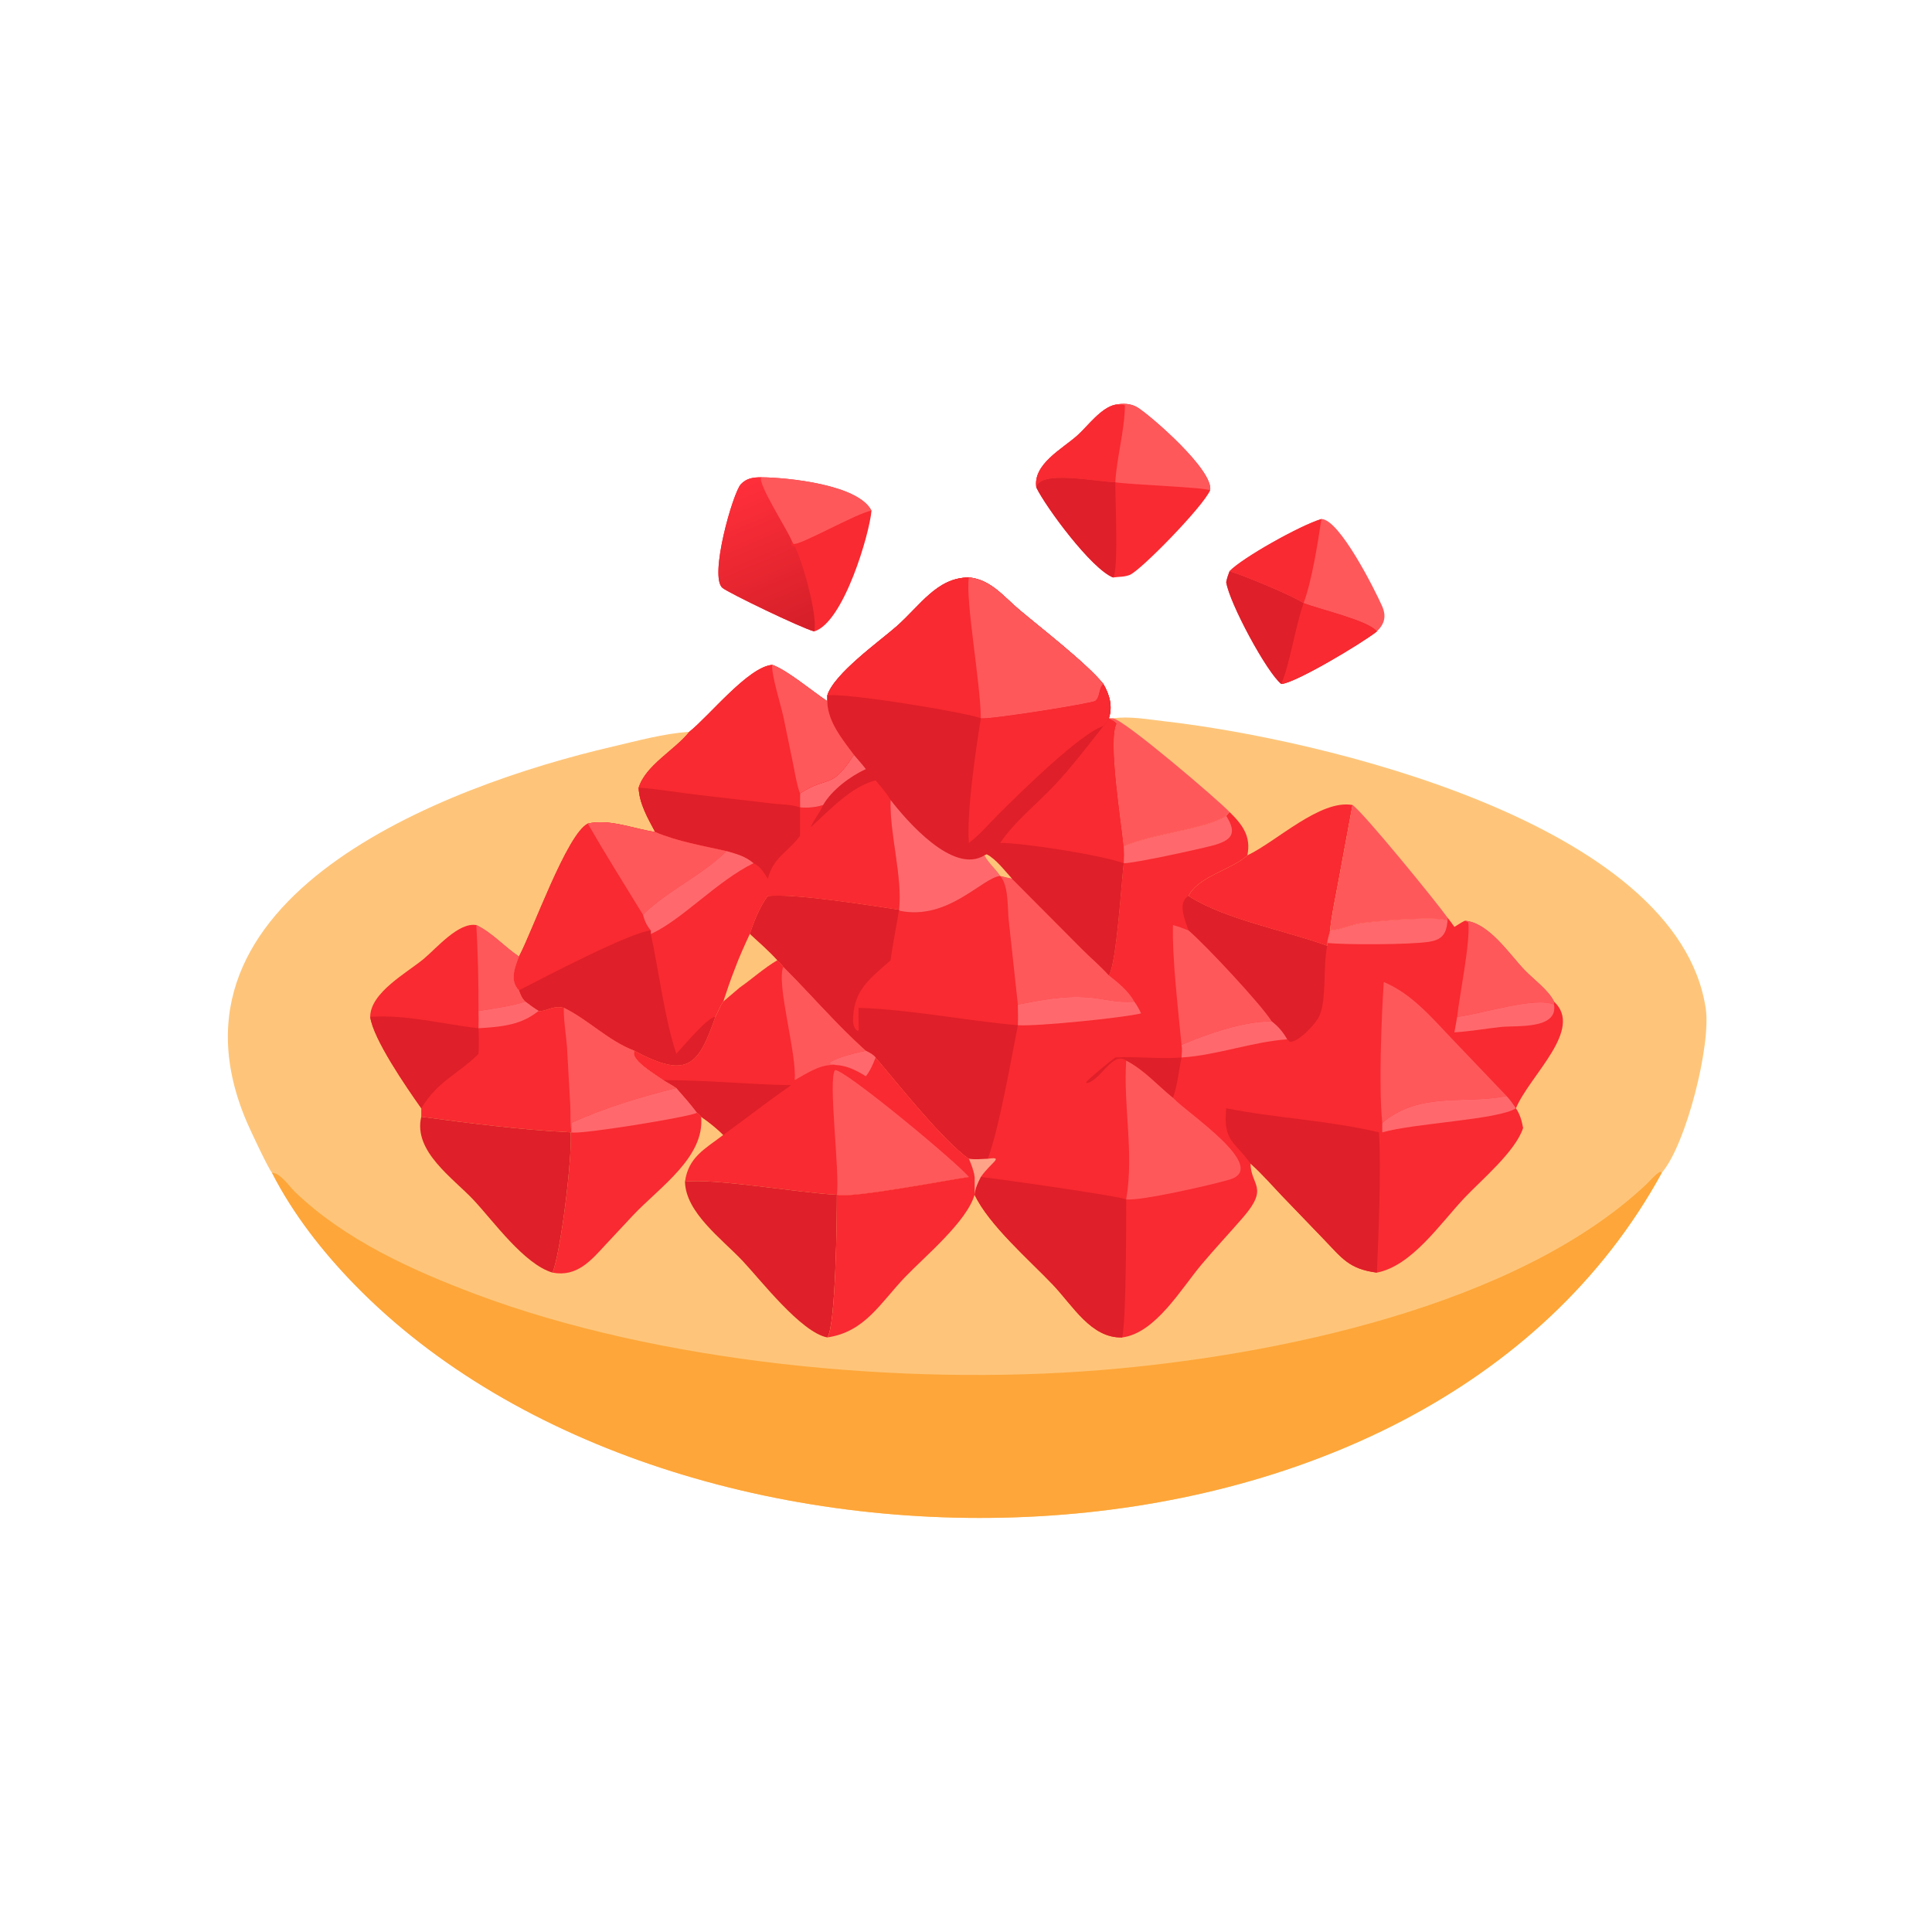 <svg version="1.1" xmlns="http://www.w3.org/2000/svg" style="display: block;" viewBox="0 0 2048 2048" width="512" height="512" preserveAspectRatio="none">
<defs>
	<linearGradient id="Gradient1" gradientUnits="userSpaceOnUse" x1="834.907" y1="674.612" x2="768.749" y2="520.251">
		<stop class="stop0" offset="0" stop-opacity="1" stop-color="rgb(213,31,41)"/>
		<stop class="stop1" offset="1" stop-opacity="1" stop-color="rgb(255,47,58)"/>
	</linearGradient>
</defs>
<path transform="translate(0,0)" fill="rgb(254,197,122)" d="M 1027.02 612.151 C 1050.12 614.179 1063.75 632.311 1080.57 646.491 C 1103.28 665.634 1151.63 702.896 1169.59 725.048 C 1176.13 736.259 1179.69 748.726 1175.44 761.465 L 1175.44 761.465 L 1179.92 761.465 C 1197.09 758.949 1216.43 762.544 1233.65 764.487 C 1396.76 782.895 1778.74 871.798 1808.18 1069.22 C 1813.89 1107.53 1787.44 1213.19 1761.62 1243.12 C 1508.92 1705.69 717.161 1711.99 376.075 1361.94 C 341.935 1326.9 310.57 1286.85 288.279 1243.12 C 284.019 1238.04 265.13 1197.5 261.948 1190.13 C 158.928 951.428 470.689 833.048 648.953 791.532 C 675.996 785.234 702.944 777.753 730.739 775.681 C 751.895 758.881 793.191 706.888 818.495 704.798 C 833.765 709.84 860.968 732.766 876.921 743.306 L 876.921 737.386 C 883.826 714.325 932.344 679.858 950.433 663.947 C 975.685 641.735 993.214 612.248 1027.02 612.151 z"/>
<path transform="translate(0,0)" fill="rgb(249,42,49)" d="M 1303.36 860.728 C 1317.33 874.428 1326.42 886.8 1322.22 906.742 C 1306.33 921.698 1269.61 929.189 1259.89 949.85 C 1298.31 974.718 1362.82 986.434 1406.89 1002.58 L 1406.89 999.619 C 1407.27 995.415 1409.07 990.542 1409.95 986.317 C 1418.93 985.888 1428.96 981.727 1437.77 979.577 C 1450.29 976.524 1525.61 970.647 1534.43 976.005 L 1534.43 972.731 C 1536.9 975.97 1539.5 979.162 1541.75 982.552 C 1545.37 980.319 1548.97 977.857 1552.8 976.005 C 1578.34 978.076 1599.98 1011.52 1616.18 1028.39 C 1625.63 1038.23 1641.37 1049.44 1647.35 1061.74 C 1679.07 1091.35 1621.75 1139.6 1606.96 1174.81 L 1606.96 1174.81 C 1611.43 1181.57 1613.06 1187.9 1614.57 1195.71 C 1606.43 1220.72 1570.33 1250.79 1552.23 1269.98 C 1526.63 1297.12 1496.55 1341.97 1459.52 1349.04 C 1429.82 1345.15 1422.73 1333.85 1402.77 1313.15 L 1358.43 1267.08 C 1348.1 1256.18 1338.06 1244.66 1326.91 1234.59 L 1325.58 1233.4 C 1326.02 1256.97 1345.47 1258.34 1317.83 1290.34 C 1303.18 1307.29 1287.85 1323.57 1273.43 1340.74 C 1251.98 1366.29 1224.76 1413.25 1189.6 1417.74 C 1156.68 1418.8 1137.45 1384.24 1115.82 1361.56 C 1091.34 1335.88 1048.25 1298.53 1033.11 1266.48 L 1033.11 1266.48 L 1033.11 1247.64 C 1032.16 1240.82 1029.68 1234.63 1027.02 1228.34 C 999.327 1208.7 953.241 1150.34 928.195 1121 C 925.259 1117.54 921.825 1115.92 917.856 1113.92 C 887.068 1086.47 859.553 1054.09 830.318 1024.93 C 828.59 1022.03 826.494 1020.18 823.967 1017.97 C 814.933 1008.01 804.719 999.131 794.818 990.05 C 799.332 976.587 805.447 961.206 813.943 949.85 C 843.324 946.994 921.692 959.839 952.998 964.399 L 952.998 964.399 L 954.035 965.538 C 1005.13 975.921 1041.14 930.523 1060.19 928.568 L 1060.19 928.568 C 1064.37 929.602 1068.52 930.704 1072.77 931.405 L 1146.93 1005.97 C 1156.26 1015.4 1166.64 1023.98 1175.44 1033.9 C 1183.47 1021.27 1188.67 935.975 1191.14 915.045 L 1191.14 915.045 C 1191.28 909.082 1191.27 903.152 1191.14 897.189 C 1222.02 883.382 1277.44 879.283 1299.83 864.882 C 1300.79 863.42 1302.21 862.058 1303.36 860.728 z"/>
<path transform="translate(0,0)" fill="rgb(223,31,41)" d="M 952.998 964.399 L 954.035 965.538 C 1005.13 975.921 1041.14 930.523 1060.19 928.568 C 1069.47 938.751 1067.8 962.742 1069.3 975.834 L 1078.96 1064.87 C 1079.04 1072.17 1079.27 1079.5 1078.96 1086.8 L 1078.96 1086.8 C 1072.07 1122.13 1059 1196.67 1047.08 1228.34 C 1040.42 1228.64 1033.65 1229.28 1027.02 1228.34 C 999.327 1208.7 953.241 1150.34 928.195 1121 C 925.259 1117.54 921.825 1115.92 917.856 1113.92 C 887.068 1086.47 859.553 1054.09 830.318 1024.93 C 828.59 1022.03 826.494 1020.18 823.967 1017.97 C 814.933 1008.01 804.719 999.131 794.818 990.05 C 799.332 976.587 805.447 961.206 813.943 949.85 C 843.324 946.994 921.692 959.839 952.998 964.399 L 952.998 964.399 z"/>
<path transform="translate(0,0)" fill="rgb(249,42,49)" d="M 952.998 964.399 L 954.035 965.538 C 1005.13 975.921 1041.14 930.523 1060.19 928.568 C 1069.47 938.751 1067.8 962.742 1069.3 975.834 L 1078.96 1064.87 C 1079.04 1072.17 1079.27 1079.5 1078.96 1086.8 L 1078.96 1086.8 C 1022.72 1081.87 966.649 1070.26 910.155 1068.33 C 909.883 1076.25 910.231 1084.23 910.356 1092.16 L 908.827 1092.75 C 903.916 1088.96 904.053 1083.09 904.373 1077.3 C 905.987 1048.13 924.127 1035.76 944.046 1017.97 C 946.349 1000 950.246 982.3 952.998 964.399 L 952.998 964.399 z"/>
<path transform="translate(0,0)" fill="rgb(223,31,41)" d="M 1299.83 1174.81 C 1353.43 1185.41 1408.3 1187.63 1461.77 1200.33 C 1464.18 1239.74 1461.34 1307.12 1459.52 1349.04 C 1429.82 1345.15 1422.73 1333.85 1402.77 1313.15 L 1358.43 1267.08 C 1348.1 1256.18 1338.06 1244.66 1326.91 1234.59 L 1325.58 1233.4 C 1308.85 1209.67 1296.38 1210.54 1299.83 1174.81 z"/>
<path transform="translate(0,0)" fill="rgb(223,31,41)" d="M 1039.7 1247.64 C 1050.57 1248.54 1184.91 1267.55 1193.81 1271.35 C 1193.77 1294.55 1193.92 1397.42 1189.6 1417.74 C 1156.68 1418.8 1137.45 1384.24 1115.82 1361.56 C 1091.34 1335.88 1048.25 1298.53 1033.11 1266.48 C 1033.71 1259.54 1036.62 1253.74 1039.7 1247.64 z"/>
<path transform="translate(0,0)" fill="rgb(223,31,41)" d="M 1259.89 986.317 C 1256.64 976.772 1247.56 956.564 1259.89 949.85 C 1298.31 974.718 1362.82 986.434 1406.89 1002.58 C 1402.11 1025.27 1406.71 1060.99 1397.98 1078.17 C 1394.27 1085.48 1376.3 1105.09 1367.34 1104.36 L 1364.45 1101.7 C 1359.83 1093.77 1355.25 1088.33 1348.02 1082.65 C 1337.16 1065.1 1277.91 1001.67 1259.89 986.317 z"/>
<path transform="translate(0,0)" fill="rgb(255,88,91)" d="M 1193.81 1124.16 C 1213.06 1134.13 1226.83 1150.16 1243.42 1163.62 L 1244.3 1164.58 C 1259.07 1180.2 1346.07 1237.5 1303.55 1250.37 C 1286.32 1255.59 1208.02 1273.54 1193.81 1271.35 C 1202.3 1222.39 1190.63 1173.1 1193.81 1124.16 z"/>
<path transform="translate(0,0)" fill="rgb(255,88,91)" d="M 1466.86 1040.99 C 1496.44 1053.24 1517.77 1078.82 1539.4 1101.42 L 1597 1161.78 C 1553.89 1170.91 1505.67 1156.35 1465.28 1190.27 C 1461.35 1152.98 1464.47 1077.97 1466.86 1040.99 z"/>
<path transform="translate(0,0)" fill="rgb(255,88,91)" d="M 1060.19 928.568 C 1064.37 929.602 1068.52 930.704 1072.77 931.405 L 1146.93 1005.97 C 1156.26 1015.4 1166.64 1023.98 1175.44 1033.9 C 1185.26 1041.64 1196.33 1050.52 1202.37 1061.74 C 1181.9 1063.18 1172.02 1058.7 1152.86 1057.22 C 1127.66 1055.26 1103.5 1060.11 1078.96 1064.87 L 1069.3 975.834 C 1067.8 962.742 1069.47 938.751 1060.19 928.568 L 1060.19 928.568 z"/>
<path transform="translate(0,0)" fill="rgb(255,88,91)" d="M 1243.42 980.63 C 1249.11 982.057 1254.44 984.158 1259.89 986.317 C 1277.91 1001.67 1337.16 1065.1 1348.02 1082.65 C 1318.12 1082.56 1279.78 1095.95 1252.48 1107.57 C 1248.88 1070.02 1242.43 1015.63 1243.42 980.63 z"/>
<path transform="translate(0,0)" fill="rgb(255,88,91)" d="M 1552.8 976.005 C 1578.34 978.076 1599.98 1011.52 1616.18 1028.39 C 1625.63 1038.23 1641.37 1049.44 1647.35 1061.74 L 1647.35 1064.87 C 1626.88 1056.01 1568.58 1075.35 1544.66 1077.92 C 1547.14 1054.88 1558.89 998.188 1556.48 977.733 L 1552.8 976.005 z"/>
<path transform="translate(0,0)" fill="rgb(255,105,109)" d="M 1078.96 1064.87 C 1103.5 1060.11 1127.66 1055.26 1152.86 1057.22 C 1172.02 1058.7 1181.9 1063.18 1202.37 1061.74 C 1205.37 1065.8 1207.48 1069.68 1209.59 1074.24 C 1191.52 1078.76 1100.67 1088.1 1078.96 1086.8 C 1079.27 1079.5 1079.04 1072.17 1078.96 1064.87 z"/>
<path transform="translate(0,0)" fill="rgb(255,105,109)" d="M 1465.28 1190.27 C 1505.67 1156.35 1553.89 1170.91 1597 1161.78 C 1600.78 1165.9 1603.84 1170.19 1606.96 1174.81 L 1606.96 1174.81 C 1588.41 1186.96 1500.17 1190.44 1465.28 1200.33 C 1465.13 1197 1465.27 1193.61 1465.28 1190.27 z"/>
<path transform="translate(0,0)" fill="rgb(255,105,109)" d="M 1409.95 986.317 C 1418.93 985.888 1428.96 981.727 1437.77 979.577 C 1450.29 976.524 1525.61 970.647 1534.43 976.005 C 1533.22 990.566 1528.32 996.424 1513.92 998.466 C 1492.83 1001.46 1428.11 1001.6 1406.89 999.619 C 1407.27 995.415 1409.07 990.542 1409.95 986.317 z"/>
<path transform="translate(0,0)" fill="rgb(255,105,109)" d="M 1191.14 897.189 C 1222.02 883.382 1277.44 879.283 1299.83 864.882 C 1311.79 883.601 1305.76 890.937 1285.04 896.408 C 1271.02 900.107 1201.53 915.372 1191.14 915.045 C 1191.28 909.082 1191.27 903.152 1191.14 897.189 z"/>
<path transform="translate(0,0)" fill="rgb(255,105,109)" d="M 1348.02 1082.65 C 1355.25 1088.33 1359.83 1093.77 1364.45 1101.7 C 1326.72 1104.5 1290.15 1118.58 1252.48 1121 C 1252.77 1116.51 1253.33 1112.02 1252.48 1107.57 C 1279.78 1095.95 1318.12 1082.56 1348.02 1082.65 z"/>
<path transform="translate(0,0)" fill="rgb(255,105,109)" d="M 1544.66 1077.92 C 1568.58 1075.35 1626.88 1056.01 1647.35 1064.87 C 1651.68 1091.59 1607.66 1086.83 1590.65 1088.66 C 1574.34 1090.42 1558.15 1093.4 1541.75 1094.32 L 1544.66 1077.92 z"/>
<path transform="translate(0,0)" fill="rgb(223,31,41)" d="M 1182.26 1121 C 1205.64 1119.69 1229.22 1122.83 1252.48 1121 C 1249.54 1134.82 1248.19 1150.41 1243.42 1163.62 C 1226.83 1150.16 1213.06 1134.13 1193.81 1124.16 C 1179.14 1113.9 1166.57 1145.83 1152.01 1148.12 L 1151.29 1147.2 C 1155.34 1142.53 1176.8 1124.78 1182.26 1121 z"/>
<path transform="translate(0,0)" fill="rgb(255,163,136)" d="M 1047.08 1228.34 C 1065.1 1225.73 1050.62 1231.98 1039.7 1247.64 C 1036.62 1253.74 1033.71 1259.54 1033.11 1266.48 L 1033.11 1266.48 L 1033.11 1247.64 C 1032.16 1240.82 1029.68 1234.63 1027.02 1228.34 C 1033.65 1229.28 1040.42 1228.64 1047.08 1228.34 z"/>
<path transform="translate(0,0)" fill="rgb(249,42,49)" d="M 1027.02 612.151 C 1050.12 614.179 1063.75 632.311 1080.57 646.491 C 1103.28 665.634 1151.63 702.896 1169.59 725.048 C 1176.13 736.259 1179.69 748.726 1175.44 761.465 L 1175.44 761.465 C 1178 762.907 1182.43 764.648 1183.7 767.184 C 1174.62 785.051 1188.53 870.072 1191.14 897.189 C 1191.27 903.152 1191.28 909.082 1191.14 915.045 L 1191.14 915.045 C 1188.67 935.975 1183.47 1021.27 1175.44 1033.9 C 1166.64 1023.98 1156.26 1015.4 1146.93 1005.97 L 1072.77 931.405 C 1068.52 930.704 1064.37 929.602 1060.19 928.568 L 1060.19 928.568 C 1041.14 930.523 1005.13 975.921 954.035 965.538 L 952.998 964.399 L 952.998 964.399 C 921.692 959.839 843.324 946.994 813.943 949.85 C 805.447 961.206 799.332 976.587 794.818 990.05 C 804.719 999.131 814.933 1008.01 823.967 1017.97 C 809.639 1026.48 797.857 1037.3 784.364 1046.76 L 766.708 1061.74 C 762.992 1066.75 761.342 1072.62 758.207 1077.92 C 740.145 1129.97 728.59 1143.63 672.684 1113.92 C 644.395 1103.06 624.447 1081.51 597.86 1068.33 C 586.409 1065.12 579.026 1072.45 570.992 1071.66 C 566.061 1068.59 561.483 1065.26 556.873 1061.74 C 553.171 1058.14 551.839 1054.54 550.104 1049.82 C 540.134 1039.32 545.7 1025.75 550.104 1014 C 564.541 987.043 600.841 884.167 623.086 873.045 C 646.448 867.766 671.239 878.638 694.532 881.948 C 686.763 867.448 677.658 851.752 676.982 834.938 C 684.346 811.087 715.385 795.04 730.739 775.681 C 751.895 758.881 793.191 706.888 818.495 704.798 C 833.765 709.84 860.968 732.766 876.921 743.306 L 876.921 737.386 C 883.826 714.325 932.344 679.858 950.433 663.947 C 975.685 641.735 993.214 612.248 1027.02 612.151 z"/>
<path transform="translate(0,0)" fill="rgb(223,31,41)" d="M 1027.02 612.151 C 1050.12 614.179 1063.75 632.311 1080.57 646.491 C 1103.28 665.634 1151.63 702.896 1169.59 725.048 C 1176.13 736.259 1179.69 748.726 1175.44 761.465 L 1175.44 761.465 C 1178 762.907 1182.43 764.648 1183.7 767.184 C 1174.62 785.051 1188.53 870.072 1191.14 897.189 C 1191.27 903.152 1191.28 909.082 1191.14 915.045 L 1191.14 915.045 C 1188.67 935.975 1183.47 1021.27 1175.44 1033.9 C 1166.64 1023.98 1156.26 1015.4 1146.93 1005.97 L 1072.77 931.405 C 1068.52 930.704 1064.37 929.602 1060.19 928.568 L 1060.19 928.568 C 1041.14 930.523 1005.13 975.921 954.035 965.538 L 952.998 964.399 C 957.025 930.602 942.777 883.273 944.046 848.014 C 939.769 840.453 933.644 833.918 928.195 827.178 C 901.704 834.081 879.226 859.002 859.279 876.993 C 862.857 868.53 869.212 861.455 872.547 853.334 C 864.58 855.91 856.357 856.556 848.033 855.839 C 847.939 850.928 848.027 846.002 848.033 841.089 C 877.786 821.534 880.929 837.952 905.131 800.092 C 892.868 783.809 877.118 764.524 876.921 743.306 L 876.921 737.386 C 883.826 714.325 932.344 679.858 950.433 663.947 C 975.685 641.735 993.214 612.248 1027.02 612.151 z"/>
<path transform="translate(0,0)" fill="rgb(249,42,49)" d="M 1027.02 612.151 C 1050.12 614.179 1063.75 632.311 1080.57 646.491 C 1103.28 665.634 1151.63 702.896 1169.59 725.048 C 1164.22 730.097 1166.59 738.43 1161.06 743.02 C 1158.03 745.535 1048.86 763.101 1039.7 761.465 L 1039.7 761.465 C 1027.97 755.828 892.168 733.342 876.921 737.386 C 883.826 714.325 932.344 679.858 950.433 663.947 C 975.685 641.735 993.214 612.248 1027.02 612.151 z"/>
<path transform="translate(0,0)" fill="rgb(255,88,91)" d="M 1027.02 612.151 C 1050.12 614.179 1063.75 632.311 1080.57 646.491 C 1103.28 665.634 1151.63 702.896 1169.59 725.048 C 1164.22 730.097 1166.59 738.43 1161.06 743.02 C 1158.03 745.535 1048.86 763.101 1039.7 761.465 C 1039.65 725.087 1023.35 637.375 1027.02 612.151 z"/>
<path transform="translate(0,0)" fill="rgb(249,42,49)" d="M 1169.59 725.048 C 1176.13 736.259 1179.69 748.726 1175.44 761.465 C 1173.78 764.27 1172.29 767.815 1169.59 769.694 C 1145.35 777.351 1083.21 838.582 1059.14 862.427 C 1048.74 872.737 1038.76 884.878 1027.02 893.602 C 1024.59 860.467 1034.19 796.064 1039.7 761.465 L 1039.7 761.465 C 1048.86 763.101 1158.03 745.535 1161.06 743.02 C 1166.59 738.43 1164.22 730.097 1169.59 725.048 z"/>
<path transform="translate(0,0)" fill="rgb(249,42,49)" d="M 1169.59 769.694 C 1172.29 767.815 1173.78 764.27 1175.44 761.465 L 1175.44 761.465 C 1178 762.907 1182.43 764.648 1183.7 767.184 C 1174.62 785.051 1188.53 870.072 1191.14 897.189 C 1191.27 903.152 1191.28 909.082 1191.14 915.045 L 1191.14 915.045 C 1167.4 906.232 1081.49 893.041 1060.19 893.602 C 1075.38 870.843 1098.73 852.665 1117.49 832.755 C 1136.36 812.73 1152.56 791.189 1169.59 769.694 z"/>
<path transform="translate(0,0)" fill="rgb(255,105,109)" d="M 944.046 848.014 C 961.002 869.829 1010.14 927.238 1043.44 906.742 C 1047.72 914.949 1055.17 920.939 1060.19 928.568 L 1060.19 928.568 C 1041.14 930.523 1005.13 975.921 954.035 965.538 L 952.998 964.399 C 957.025 930.602 942.777 883.273 944.046 848.014 z"/>
<path transform="translate(0,0)" fill="rgb(255,105,109)" d="M 905.131 800.092 C 909.37 805.12 913.824 810.069 917.856 815.258 C 901.588 822.701 881.784 837.308 872.547 853.334 C 864.58 855.91 856.357 856.556 848.033 855.839 C 847.939 850.928 848.027 846.002 848.033 841.089 C 877.786 821.534 880.929 837.952 905.131 800.092 z"/>
<path transform="translate(0,0)" fill="rgb(254,197,122)" d="M 1043.44 906.742 L 1045.98 905.606 C 1055.86 910.611 1065.24 923.263 1072.77 931.405 C 1068.52 930.704 1064.37 929.602 1060.19 928.568 C 1055.17 920.939 1047.72 914.949 1043.44 906.742 z"/>
<path transform="translate(0,0)" fill="rgb(249,42,49)" d="M 730.739 775.681 C 751.895 758.881 793.191 706.888 818.495 704.798 C 833.765 709.84 860.968 732.766 876.921 743.306 C 877.118 764.524 892.868 783.809 905.131 800.092 C 880.929 837.952 877.786 821.534 848.033 841.089 C 848.027 846.002 847.939 850.928 848.033 855.839 L 848.033 885.968 C 835.246 903.524 819.932 908.29 813.943 931.405 C 809.506 924.851 806.199 918.421 798.744 915.045 C 790.108 907.644 780.865 905.25 770.192 902.235 C 745.583 896.633 717.65 891.918 694.532 881.948 C 686.763 867.448 677.658 851.752 676.982 834.938 C 684.346 811.087 715.385 795.04 730.739 775.681 z"/>
<path transform="translate(0,0)" fill="rgb(223,31,41)" d="M 676.982 834.938 C 698.036 836.426 719.385 840.282 740.438 842.648 L 817.968 851.679 C 827.293 852.799 839.304 852.72 848.033 855.839 L 848.033 885.968 C 835.246 903.524 819.932 908.29 813.943 931.405 C 809.506 924.851 806.199 918.421 798.744 915.045 C 790.108 907.644 780.865 905.25 770.192 902.235 C 745.583 896.633 717.65 891.918 694.532 881.948 C 686.763 867.448 677.658 851.752 676.982 834.938 z"/>
<path transform="translate(0,0)" fill="rgb(255,88,91)" d="M 818.495 704.798 C 833.765 709.84 860.968 732.766 876.921 743.306 C 877.118 764.524 892.868 783.809 905.131 800.092 C 880.929 837.952 877.786 821.534 848.033 841.089 C 844.42 831.015 842.802 819.867 840.672 809.402 L 830.51 760.127 C 827.694 747.057 817.924 716.556 818.495 704.798 z"/>
<path transform="translate(0,0)" fill="rgb(249,42,49)" d="M 623.086 873.045 C 646.448 867.766 671.239 878.638 694.532 881.948 C 717.65 891.918 745.583 896.633 770.192 902.235 C 744.572 927.635 708.721 943.264 681.552 969.585 C 683.374 976.167 685.434 981.048 689.951 986.317 C 667.881 988.246 575.555 1036.74 550.104 1049.82 C 540.134 1039.32 545.7 1025.75 550.104 1014 C 564.541 987.043 600.841 884.167 623.086 873.045 z"/>
<path transform="translate(0,0)" fill="rgb(255,88,91)" d="M 623.086 873.045 C 646.448 867.766 671.239 878.638 694.532 881.948 C 717.65 891.918 745.583 896.633 770.192 902.235 C 744.572 927.635 708.721 943.264 681.552 969.585 C 661.861 937.445 641.904 905.73 623.086 873.045 z"/>
<path transform="translate(0,0)" fill="rgb(223,31,41)" d="M 689.951 986.317 L 689.951 990.05 C 698.632 1030.98 704.198 1078.28 716.861 1117.13 C 723.719 1109.96 750.081 1078.04 758.207 1077.92 C 740.145 1129.97 728.59 1143.63 672.684 1113.92 C 644.395 1103.06 624.447 1081.51 597.86 1068.33 C 586.409 1065.12 579.026 1072.45 570.992 1071.66 C 566.061 1068.59 561.483 1065.26 556.873 1061.74 C 553.171 1058.14 551.839 1054.54 550.104 1049.82 C 575.555 1036.74 667.881 988.246 689.951 986.317 z"/>
<path transform="translate(0,0)" fill="rgb(255,105,109)" d="M 770.192 902.235 C 780.865 905.25 790.108 907.644 798.744 915.045 C 759.95 933.982 722.844 975.251 689.951 990.05 L 689.951 986.317 C 685.434 981.048 683.374 976.167 681.552 969.585 C 708.721 943.264 744.572 927.635 770.192 902.235 z"/>
<path transform="translate(0,0)" fill="rgb(254,197,122)" d="M 794.818 990.05 C 804.719 999.131 814.933 1008.01 823.967 1017.97 C 809.639 1026.48 797.857 1037.3 784.364 1046.76 L 766.708 1061.74 C 770.448 1050.4 774.185 1039.11 778.583 1028.01 C 783.302 1015.11 789.049 1002.5 794.818 990.05 z"/>
<path transform="translate(0,0)" fill="rgb(254,166,57)" d="M 288.279 1243.12 C 297.377 1243.43 306.598 1257.58 312.806 1263.56 C 365.386 1314.18 436.694 1346.49 504.072 1371.82 C 698.061 1444.75 956.14 1469.3 1165.68 1452.43 C 1350.44 1437.56 1607.57 1384.72 1744.83 1255.78 C 1749.33 1251.55 1754.68 1244.8 1760.03 1241.98 L 1761.62 1243.12 C 1508.92 1705.69 717.161 1711.99 376.075 1361.94 C 341.935 1326.9 310.57 1286.85 288.279 1243.12 z"/>
<path transform="translate(0,0)" fill="rgb(249,42,49)" d="M 823.967 1017.97 C 826.494 1020.18 828.59 1022.03 830.318 1024.93 C 859.553 1054.09 887.068 1086.47 917.856 1113.92 C 921.825 1115.92 925.259 1117.54 928.195 1121 C 953.241 1150.34 999.327 1208.7 1027.02 1228.34 C 1029.68 1234.63 1032.16 1240.82 1033.11 1247.64 L 1027.02 1247.64 C 1002.79 1251.14 902.5 1270.54 887.114 1266.48 C 848.984 1264.77 756.602 1248.69 726.108 1252.62 C 729.669 1226.48 747.623 1217.68 766.708 1203.09 C 759.6 1195.81 751.554 1189.6 743.236 1183.79 C 742.008 1181.73 740.736 1180.89 738.75 1179.58 C 731.931 1170.42 724.42 1161.95 716.861 1153.41 C 712.625 1150.33 707.602 1147.74 703.106 1145.02 C 694.014 1138.6 667.017 1122.81 672.684 1113.92 C 728.59 1143.63 740.145 1129.97 758.207 1077.92 C 761.342 1072.62 762.992 1066.75 766.708 1061.74 L 784.364 1046.76 C 797.857 1037.3 809.639 1026.48 823.967 1017.97 z"/>
<path transform="translate(0,0)" fill="rgb(255,88,91)" d="M 887.114 1266.48 C 890.498 1242.71 877.506 1143.64 885.197 1134.32 C 895.519 1133.38 1015.55 1233.05 1027.02 1247.64 C 1002.79 1251.14 902.5 1270.54 887.114 1266.48 z"/>
<path transform="translate(0,0)" fill="rgb(255,88,91)" d="M 830.318 1024.93 C 859.553 1054.09 887.068 1086.47 917.856 1113.92 C 909.725 1115.39 883.567 1121.49 878.574 1127.42 L 885.842 1128.9 C 885.409 1128.89 884.977 1128.88 884.545 1128.88 L 882.535 1128.89 C 868.005 1128.92 854.697 1138.16 842.376 1145.02 C 845.107 1118.24 822.626 1042.69 830.318 1024.93 z"/>
<path transform="translate(0,0)" fill="rgb(223,31,41)" d="M 703.106 1145.02 C 749.935 1144.87 793.043 1149.56 838.693 1150.36 C 814.134 1167.21 790.827 1185.64 766.708 1203.09 C 759.6 1195.81 751.554 1189.6 743.236 1183.79 C 742.008 1181.73 740.736 1180.89 738.75 1179.58 C 731.931 1170.42 724.42 1161.95 716.861 1153.41 C 712.625 1150.33 707.602 1147.74 703.106 1145.02 z"/>
<path transform="translate(0,0)" fill="rgb(255,105,109)" d="M 917.856 1113.92 C 921.825 1115.92 925.259 1117.54 928.195 1121 C 925.397 1128.12 922.596 1134.8 917.856 1140.89 C 907.969 1134.71 897.757 1129.5 885.842 1128.9 L 878.574 1127.42 C 883.567 1121.49 909.725 1115.39 917.856 1113.92 z"/>
<path transform="translate(0,0)" fill="rgb(249,42,49)" d="M 392.446 1077.92 C 392.519 1052.16 431.229 1031.3 449.089 1016.5 C 462.51 1005.39 486.006 977.323 504.948 980.63 C 521.99 988.856 534.556 1003.54 550.104 1014 C 545.7 1025.75 540.134 1039.32 550.104 1049.82 C 551.839 1054.54 553.171 1058.14 556.873 1061.74 C 561.483 1065.26 566.061 1068.59 570.992 1071.66 C 579.026 1072.45 586.409 1065.12 597.86 1068.33 C 624.447 1081.51 644.395 1103.06 672.684 1113.92 C 667.017 1122.81 694.014 1138.6 703.106 1145.02 C 707.602 1147.74 712.625 1150.33 716.861 1153.41 C 679.282 1162.66 641.054 1174.28 605.794 1190.27 C 605.822 1193.6 606.009 1197.01 605.794 1200.33 L 605.794 1200.33 L 604.972 1200.33 C 552.284 1197.68 498.803 1190.87 446.563 1183.79 L 446.563 1174.81 C 430.271 1151.72 395.587 1101.35 392.446 1077.92 z"/>
<path transform="translate(0,0)" fill="rgb(255,88,91)" d="M 597.86 1068.33 C 624.447 1081.51 644.395 1103.06 672.684 1113.92 C 667.017 1122.81 694.014 1138.6 703.106 1145.02 C 707.602 1147.74 712.625 1150.33 716.861 1153.41 C 679.282 1162.66 641.054 1174.28 605.794 1190.27 C 605.822 1193.6 606.009 1197.01 605.794 1200.33 C 604.227 1191.78 605 1181.7 604.569 1172.93 L 601.035 1109.64 C 600.5 1101.27 596.672 1074.93 597.86 1068.33 z"/>
<path transform="translate(0,0)" fill="rgb(223,31,41)" d="M 392.446 1077.92 C 431.72 1075.27 468.648 1085.68 507.258 1089.97 C 507.595 1099.08 507.751 1108.01 507.258 1117.13 C 485.014 1139.28 464.482 1145.34 446.563 1174.81 C 430.271 1151.72 395.587 1101.35 392.446 1077.92 z"/>
<path transform="translate(0,0)" fill="rgb(255,88,91)" d="M 504.948 980.63 C 521.99 988.856 534.556 1003.54 550.104 1014 C 545.7 1025.75 540.134 1039.32 550.104 1049.82 C 551.839 1054.54 553.171 1058.14 556.873 1061.74 C 542.363 1066.5 522.818 1069.16 507.258 1071.66 C 507.343 1041.38 506.634 1010.86 504.948 980.63 z"/>
<path transform="translate(0,0)" fill="rgb(255,105,109)" d="M 556.873 1061.74 C 561.483 1065.26 566.061 1068.59 570.992 1071.66 L 567.035 1074.5 C 549.442 1087.22 528.316 1088.64 507.258 1089.97 C 507.47 1083.85 507.389 1077.78 507.258 1071.66 C 522.818 1069.16 542.363 1066.5 556.873 1061.74 z"/>
<path transform="translate(0,0)" fill="rgb(249,42,49)" d="M 716.861 1153.41 C 724.42 1161.95 731.931 1170.42 738.75 1179.58 C 740.736 1180.89 742.008 1181.73 743.236 1183.79 C 747.23 1226.63 699.367 1258.35 671.179 1288.15 L 641.99 1319.39 C 626.513 1336.18 611.553 1353.96 585.74 1349.04 C 594.585 1326.56 606.596 1228.23 604.972 1200.33 L 605.794 1200.33 L 605.794 1200.33 C 606.009 1197.01 605.822 1193.6 605.794 1190.27 C 641.054 1174.28 679.282 1162.66 716.861 1153.41 z"/>
<path transform="translate(0,0)" fill="rgb(255,105,109)" d="M 716.861 1153.41 C 724.42 1161.95 731.931 1170.42 738.75 1179.58 C 732.219 1183.86 612.704 1203.27 605.794 1200.33 L 605.794 1200.33 C 606.009 1197.01 605.822 1193.6 605.794 1190.27 C 641.054 1174.28 679.282 1162.66 716.861 1153.41 z"/>
<path transform="translate(0,0)" fill="rgb(223,31,41)" d="M 446.563 1183.79 C 498.803 1190.87 552.284 1197.68 604.972 1200.33 C 606.596 1228.23 594.585 1326.56 585.74 1349.04 C 555.809 1340.28 523.277 1294.83 502.283 1272.32 C 480.367 1248.82 437.75 1220.51 446.563 1183.79 z"/>
<path transform="translate(0,0)" fill="rgb(223,31,41)" d="M 726.108 1252.62 C 756.602 1248.69 848.984 1264.77 887.114 1266.48 C 887.214 1286.05 886.126 1406.54 876.921 1417.74 C 849.097 1412.32 806.409 1356.98 787.329 1336.74 C 765.14 1313.19 726.856 1285.46 726.108 1252.62 z"/>
<path transform="translate(0,0)" fill="rgb(249,42,49)" d="M 1033.11 1247.64 L 1033.11 1266.48 C 1024.78 1295.03 980.716 1331.61 959.837 1353.32 C 933.435 1380.77 917.078 1411.92 876.921 1417.74 C 886.126 1406.54 887.214 1286.05 887.114 1266.48 C 902.5 1270.54 1002.79 1251.14 1027.02 1247.64 L 1033.11 1247.64 z"/>
<path transform="translate(0,0)" fill="rgb(249,42,49)" d="M 1322.22 906.742 C 1353.41 891.918 1399.47 847.168 1433.71 853.334 L 1418.33 936.638 C 1415.34 952.871 1411.48 969.901 1409.95 986.317 C 1409.07 990.542 1407.27 995.415 1406.89 999.619 L 1406.89 1002.58 C 1362.82 986.434 1298.31 974.718 1259.89 949.85 C 1269.61 929.189 1306.33 921.698 1322.22 906.742 z"/>
<path transform="translate(0,0)" fill="rgb(255,88,91)" d="M 1179.92 761.465 C 1192.41 763.403 1291.02 847.774 1303.36 860.728 C 1302.21 862.058 1300.79 863.42 1299.83 864.882 C 1277.44 879.283 1222.02 883.382 1191.14 897.189 C 1188.53 870.072 1174.62 785.051 1183.7 767.184 C 1182.43 764.648 1178 762.907 1175.44 761.465 L 1179.92 761.465 z"/>
<path transform="translate(0,0)" fill="rgb(255,88,91)" d="M 1433.71 853.334 C 1444.56 860.43 1521.54 954.686 1534.43 972.731 L 1534.43 976.005 C 1525.61 970.647 1450.29 976.524 1437.77 979.577 C 1428.96 981.727 1418.93 985.888 1409.95 986.317 C 1411.48 969.901 1415.34 952.871 1418.33 936.638 L 1433.71 853.334 z"/>
<path transform="translate(0,0)" fill="rgb(249,42,49)" d="M 1182.26 429.007 C 1190.37 427.334 1198.92 427.578 1206.15 432.143 C 1220.1 440.964 1286.59 498.462 1282.79 519.8 C 1274.99 537.495 1209.22 604.652 1197.75 609.356 C 1191.85 611.776 1186.05 611.252 1179.92 612.151 C 1156.88 603.017 1108.9 537.922 1098.59 516.889 C 1094.62 492.01 1126.32 475.772 1142.15 461.516 C 1153.11 451.635 1167.28 432.035 1182.26 429.007 z"/>
<path transform="translate(0,0)" fill="rgb(255,88,91)" d="M 1182.26 429.007 C 1190.37 427.334 1198.92 427.578 1206.15 432.143 C 1220.1 440.964 1286.59 498.462 1282.79 519.8 C 1278.59 516.581 1196.21 513.697 1182.26 511.2 C 1162.86 510.864 1101.31 497.814 1098.59 516.889 C 1094.62 492.01 1126.32 475.772 1142.15 461.516 C 1153.11 451.635 1167.28 432.035 1182.26 429.007 z"/>
<path transform="translate(0,0)" fill="rgb(249,42,49)" d="M 1182.26 429.007 C 1185.55 428.943 1189.46 428.391 1192.47 429.69 C 1192.13 456.763 1183.91 484.081 1182.26 511.2 C 1162.86 510.864 1101.31 497.814 1098.59 516.889 C 1094.62 492.01 1126.32 475.772 1142.15 461.516 C 1153.11 451.635 1167.28 432.035 1182.26 429.007 z"/>
<path transform="translate(0,0)" fill="rgb(223,31,41)" d="M 1098.59 516.889 C 1101.31 497.814 1162.86 510.864 1182.26 511.2 C 1181.94 525.152 1186.01 605.388 1179.92 612.151 C 1156.88 603.017 1108.9 537.922 1098.59 516.889 z"/>
<path transform="translate(0,0)" fill="rgb(249,42,49)" d="M 806.76 505.947 C 834.564 506.16 909.803 513.614 923.79 541.329 C 922.044 564.785 894.316 660.269 863.02 669.323 C 848.319 665.265 772.233 628.448 765.843 623.209 C 751.429 611.392 777.002 522.086 785.337 513.293 C 791.465 506.828 798.35 506.017 806.76 505.947 z"/>
<path transform="translate(0,0)" fill="url(#Gradient1)" d="M 863.02 669.323 C 848.319 665.265 772.233 628.448 765.843 623.209 C 751.429 611.392 777.002 522.086 785.337 513.293 C 791.465 506.828 798.35 506.017 806.76 505.947 C 803.344 512.993 834.01 560.749 838.693 571.827 C 840.418 585.753 834.405 575.317 842.679 579.633 C 849.932 592.963 867.359 652.86 863.02 669.323 z"/>
<path transform="translate(0,0)" fill="rgb(255,88,91)" d="M 806.76 505.947 C 834.564 506.16 909.803 513.614 923.79 541.329 C 909.275 543.272 845.876 579.629 840.973 576.469 L 838.693 571.827 C 834.01 560.749 803.344 512.993 806.76 505.947 z"/>
<path transform="translate(0,0)" fill="rgb(255,88,91)" d="M 1400.75 550.161 C 1419.99 550.381 1457.82 626.068 1465 642.286 C 1469.68 652.866 1468.04 661.151 1459.52 669.323 C 1442.53 682.574 1373.31 723.91 1358.18 725.048 C 1342.93 712.96 1303.16 639.241 1299.83 617.113 C 1300.61 613.028 1301.87 609.363 1303.36 605.487 C 1316.48 591.588 1378.04 556.983 1400.75 550.161 z"/>
<path transform="translate(0,0)" fill="rgb(223,31,41)" d="M 1303.36 605.487 C 1316.69 609.16 1371.25 631.822 1381.86 639.323 L 1381.86 639.323 C 1398.42 645.934 1450.48 657.731 1459.52 669.323 C 1442.53 682.574 1373.31 723.91 1358.18 725.048 C 1342.93 712.96 1303.16 639.241 1299.83 617.113 C 1300.61 613.028 1301.87 609.363 1303.36 605.487 z"/>
<path transform="translate(0,0)" fill="rgb(249,42,49)" d="M 1381.86 639.323 C 1398.42 645.934 1450.48 657.731 1459.52 669.323 C 1442.53 682.574 1373.31 723.91 1358.18 725.048 C 1367.43 703.732 1372.84 664.782 1381.86 639.323 L 1381.86 639.323 z"/>
<path transform="translate(0,0)" fill="rgb(249,42,49)" d="M 1303.36 605.487 C 1316.48 591.588 1378.04 556.983 1400.75 550.161 C 1397.06 575.02 1390.59 616.142 1381.86 639.323 L 1381.86 639.323 C 1371.25 631.822 1316.69 609.16 1303.36 605.487 z"/>
</svg>